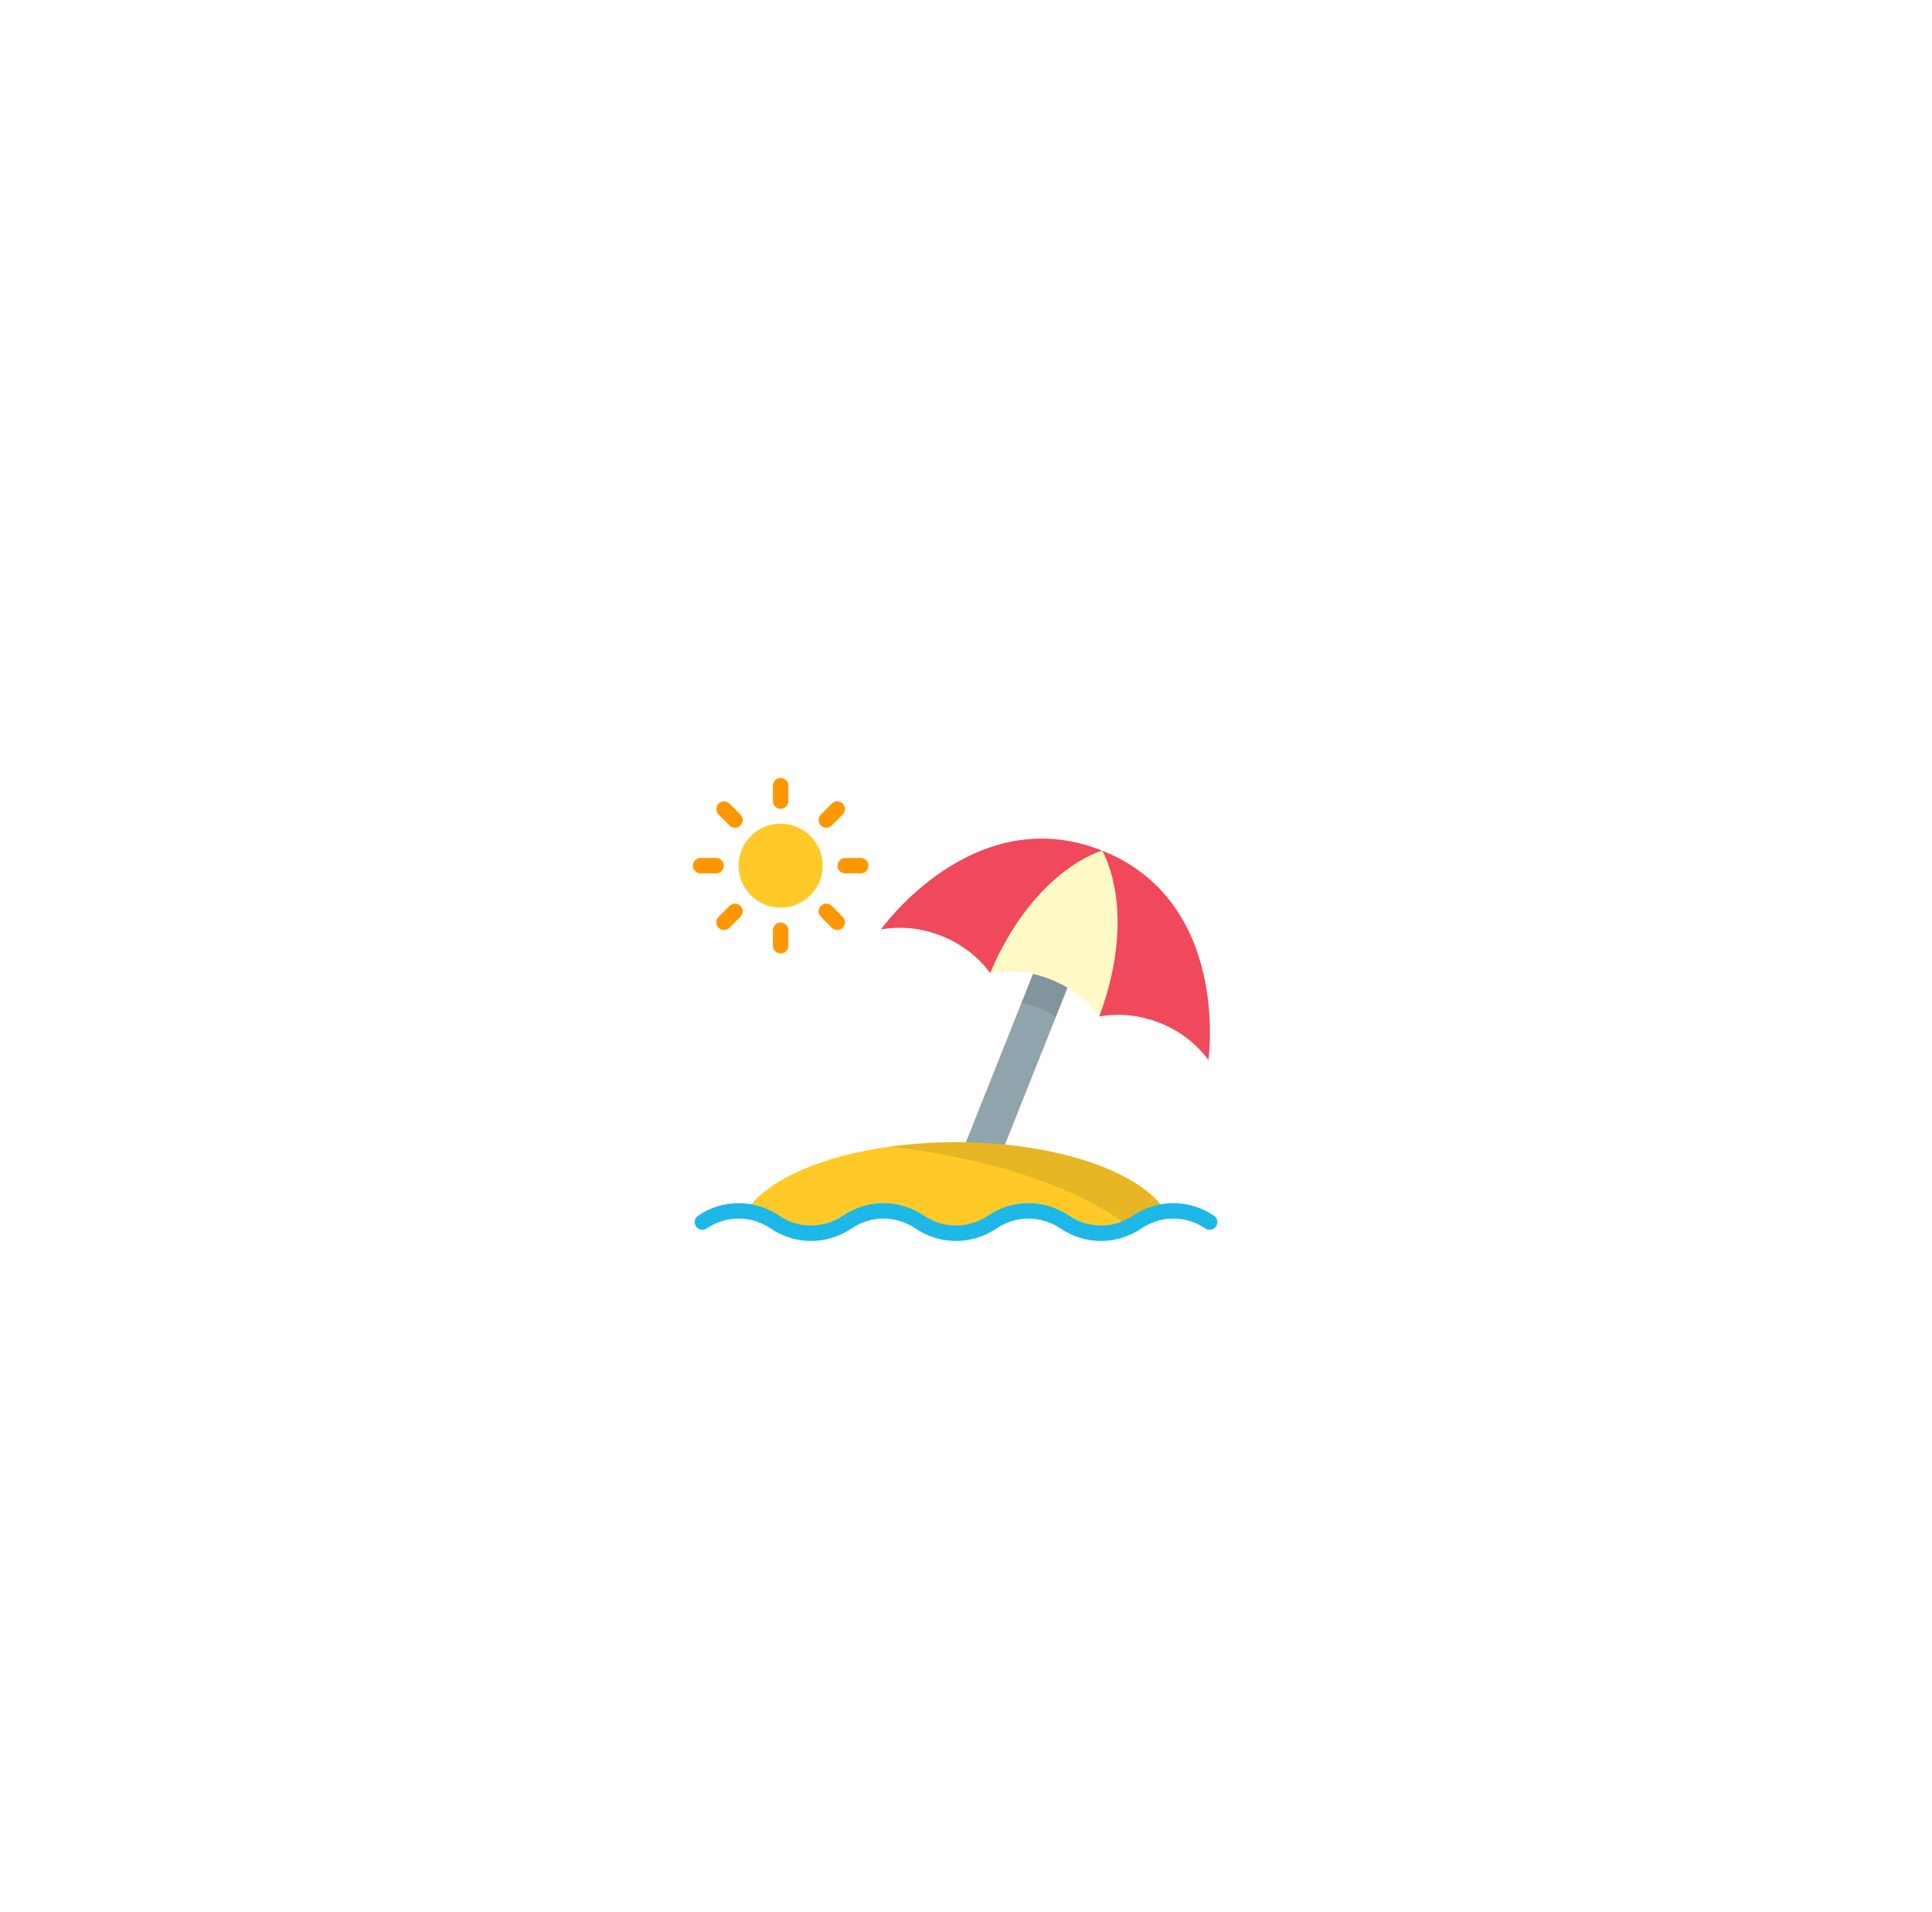 <?xml version="1.0" encoding="UTF-8"?>
<svg width="98px" height="97px" viewBox="0 0 98 97" version="1.1" xmlns="http://www.w3.org/2000/svg" xmlns:xlink="http://www.w3.org/1999/xlink">
    <!-- Generator: Sketch 52.6 (67491) - http://www.bohemiancoding.com/sketch -->
    <desc>Created with Sketch.</desc>
    <defs>
        <filter x="-74.4%" y="-74.4%" width="248.9%" height="248.9%" filterUnits="objectBoundingBox" id="filter-1">
            <feOffset dx="0" dy="4" in="SourceAlpha" result="shadowOffsetOuter1"></feOffset>
            <feGaussianBlur stdDeviation="6.5" in="shadowOffsetOuter1" result="shadowBlurOuter1"></feGaussianBlur>
            <feColorMatrix values="0 0 0 0 0   0 0 0 0 0   0 0 0 0 0  0 0 0 0.115 0" type="matrix" in="shadowBlurOuter1" result="shadowMatrixOuter1"></feColorMatrix>
            <feMerge>
                <feMergeNode in="shadowMatrixOuter1"></feMergeNode>
                <feMergeNode in="SourceGraphic"></feMergeNode>
            </feMerge>
        </filter>
    </defs>
    <g id="Page-1" stroke="none" stroke-width="1" fill="none" fill-rule="evenodd">
        <g id="icon/goals/holiday">
            <g filter="url(#filter-1)" transform="translate(26, 26)">
                <path d="M22.5,45 C10.074,45 0,34.926 0,22.5 C0,10.074 10.074,0 22.5,0 C34.926,0 45,10.074 45,22.5 C45,34.926 34.926,45 22.5,45 Z" id="Fill-1-Copy-2" fill="#FFFFFF" fill-rule="nonzero"></path>
                <g id="002-sun-umbrella" transform="translate(9.145, 9.405)" fill-rule="nonzero">
                    <path d="M13.263,20.007 L17.869,8.451 C18.061,7.967 18.61,7.731 19.093,7.924 C19.577,8.117 19.813,8.665 19.62,9.149 L15.221,20.185 L13.263,20.007 Z" id="Shape" fill="#90A4AE"></path>
                    <path d="M15.078,9.962 C15.08,9.957 15.083,9.952 15.085,9.947 C15.083,9.947 15.08,9.947 15.078,9.948 L15.078,9.962 Z" id="Shape" fill="#FFF9C5"></path>
                    <path d="M19.093,7.924 C18.61,7.731 18.061,7.967 17.869,8.451 L16.663,11.477 C16.97,11.526 17.276,11.61 17.576,11.73 C17.877,11.85 18.158,11.999 18.414,12.174 L19.62,9.149 C19.813,8.665 19.577,8.117 19.093,7.924 Z" id="Shape" fill="#000000" opacity="0.1"></path>
                    <path d="M20.761,3.739 L17.286,4.113 L15.078,6.684 L15.079,9.946 L15.08,9.946 C15.08,9.946 15.08,9.946 15.08,9.947 C16.044,9.768 17.117,9.862 18.156,10.276 C19.188,10.687 20.027,11.351 20.604,12.138 L20.614,12.156 L22.43,10.359 L22.632,5.873 L20.761,3.739 Z" id="Shape" fill="#FFF9C5"></path>
                    <path d="M23.987,22.04 C22.722,20.018 18.438,18.53 13.349,18.53 C8.259,18.53 3.975,20.018 2.711,22.039 L3.421,22.04 L4.963,23.029 L6.585,23.205 L7.728,22.545 L9.541,21.883 L10.515,22.147 L12.586,23.205 L13.952,22.984 L15.714,22.327 L16.992,21.927 L18.622,22.327 L19.944,23.205 L22.059,22.94 L23.987,22.04 Z" id="Shape" fill="#FFCA28"></path>
                    <path d="M22.207,22.871 L23.987,22.04 C22.722,20.018 18.438,18.53 13.349,18.53 C12.178,18.53 11.051,18.609 9.993,18.755 C15.243,19.357 19.635,20.867 22.207,22.871 Z" id="Shape" fill="#000000" opacity="0.1"></path>
                    <path d="M26.433,22.257 C25.184,21.409 23.568,21.409 22.318,22.257 C21.335,22.923 20.065,22.923 19.082,22.257 C17.832,21.409 16.217,21.409 14.967,22.257 C13.984,22.923 12.713,22.923 11.73,22.257 C10.48,21.409 8.865,21.409 7.615,22.257 C6.632,22.923 5.362,22.923 4.379,22.257 C3.129,21.409 1.514,21.409 0.264,22.257 C0.085,22.378 0.038,22.621 0.16,22.8 C0.281,22.979 0.524,23.026 0.703,22.904 C1.686,22.238 2.956,22.238 3.94,22.904 C5.189,23.752 6.805,23.752 8.055,22.904 C9.038,22.238 10.308,22.238 11.291,22.904 C12.541,23.752 14.156,23.752 15.406,22.904 C16.389,22.238 17.66,22.238 18.643,22.904 C19.268,23.328 19.984,23.54 20.7,23.54 C21.416,23.54 22.133,23.328 22.758,22.904 C23.741,22.238 25.011,22.238 25.994,22.904 C26.173,23.026 26.416,22.979 26.538,22.8 C26.659,22.621 26.612,22.378 26.433,22.257 Z" id="Shape" fill="#1EB8E8"></path>
                    <g id="Group" transform="translate(9.509, 3.118)" fill="#EF495B">
                        <path d="M5.569,6.828 C4.993,6.036 4.149,5.365 3.11,4.951 C2.071,4.537 0.997,4.443 0.032,4.622 C0.032,4.622 4.711,-1.985 11.252,0.622 C11.252,0.622 7.822,1.539 5.569,6.832 L5.569,6.828 Z" id="Shape"></path>
                        <path d="M11.107,9.036 C12.071,8.857 13.144,8.951 14.183,9.365 C15.223,9.779 16.067,10.45 16.643,11.243 C16.643,11.243 17.792,3.228 11.252,0.621 C11.252,0.621 13.11,3.647 11.105,9.038 L11.107,9.036 Z" id="Shape"></path>
                    </g>
                    <circle id="Oval" fill="#FFCA28" cx="4.453" cy="4.504" r="2.132"></circle>
                    <g id="Group" fill="#FF9800">
                        <path d="M4.453,1.621 C4.237,1.621 4.062,1.446 4.062,1.23 L4.062,0.442 C4.062,0.226 4.237,0.051 4.453,0.051 C4.669,0.051 4.844,0.226 4.844,0.442 L4.844,1.23 C4.844,1.446 4.669,1.621 4.453,1.621 Z" id="Shape"></path>
                        <path d="M6.768,2.58 C6.668,2.58 6.568,2.542 6.492,2.465 C6.339,2.313 6.339,2.065 6.492,1.912 L7.048,1.355 C7.201,1.203 7.449,1.203 7.602,1.355 C7.755,1.508 7.755,1.756 7.602,1.909 L7.045,2.465 C6.969,2.542 6.869,2.58 6.768,2.58 Z" id="Shape"></path>
                        <path d="M8.515,4.895 L7.728,4.895 C7.511,4.895 7.336,4.72 7.336,4.504 C7.336,4.288 7.512,4.113 7.728,4.113 L8.515,4.113 C8.731,4.113 8.906,4.288 8.906,4.504 C8.906,4.72 8.731,4.895 8.515,4.895 Z" id="Shape"></path>
                        <path d="M7.325,7.768 C7.225,7.768 7.125,7.729 7.048,7.653 L6.492,7.096 C6.339,6.944 6.339,6.696 6.492,6.543 C6.645,6.39 6.892,6.39 7.045,6.543 L7.602,7.1 C7.755,7.252 7.755,7.5 7.602,7.653 C7.525,7.729 7.425,7.768 7.325,7.768 Z" id="Shape"></path>
                        <path d="M4.453,8.957 C4.237,8.957 4.062,8.782 4.062,8.566 L4.062,7.779 C4.062,7.563 4.237,7.387 4.453,7.387 C4.669,7.387 4.844,7.563 4.844,7.779 L4.844,8.566 C4.844,8.782 4.669,8.957 4.453,8.957 Z" id="Shape"></path>
                        <path d="M1.581,7.768 C1.481,7.768 1.381,7.729 1.304,7.653 C1.151,7.5 1.151,7.252 1.304,7.1 L1.861,6.543 C2.014,6.39 2.261,6.39 2.414,6.543 C2.567,6.696 2.567,6.944 2.414,7.096 L1.858,7.653 C1.781,7.729 1.681,7.768 1.581,7.768 Z" id="Shape"></path>
                        <path d="M1.178,4.895 L0.391,4.895 C0.175,4.895 0,4.72 0,4.504 C0,4.288 0.175,4.113 0.391,4.113 L1.178,4.113 C1.395,4.113 1.57,4.288 1.57,4.504 C1.57,4.72 1.395,4.895 1.178,4.895 Z" id="Shape"></path>
                        <path d="M2.138,2.58 C2.037,2.58 1.937,2.542 1.861,2.465 L1.304,1.909 C1.151,1.756 1.151,1.508 1.304,1.355 C1.457,1.203 1.705,1.203 1.858,1.355 L2.414,1.912 C2.567,2.065 2.567,2.313 2.414,2.465 C2.338,2.542 2.238,2.58 2.138,2.58 Z" id="Shape"></path>
                    </g>
                </g>
            </g>
        </g>
    </g>
</svg>